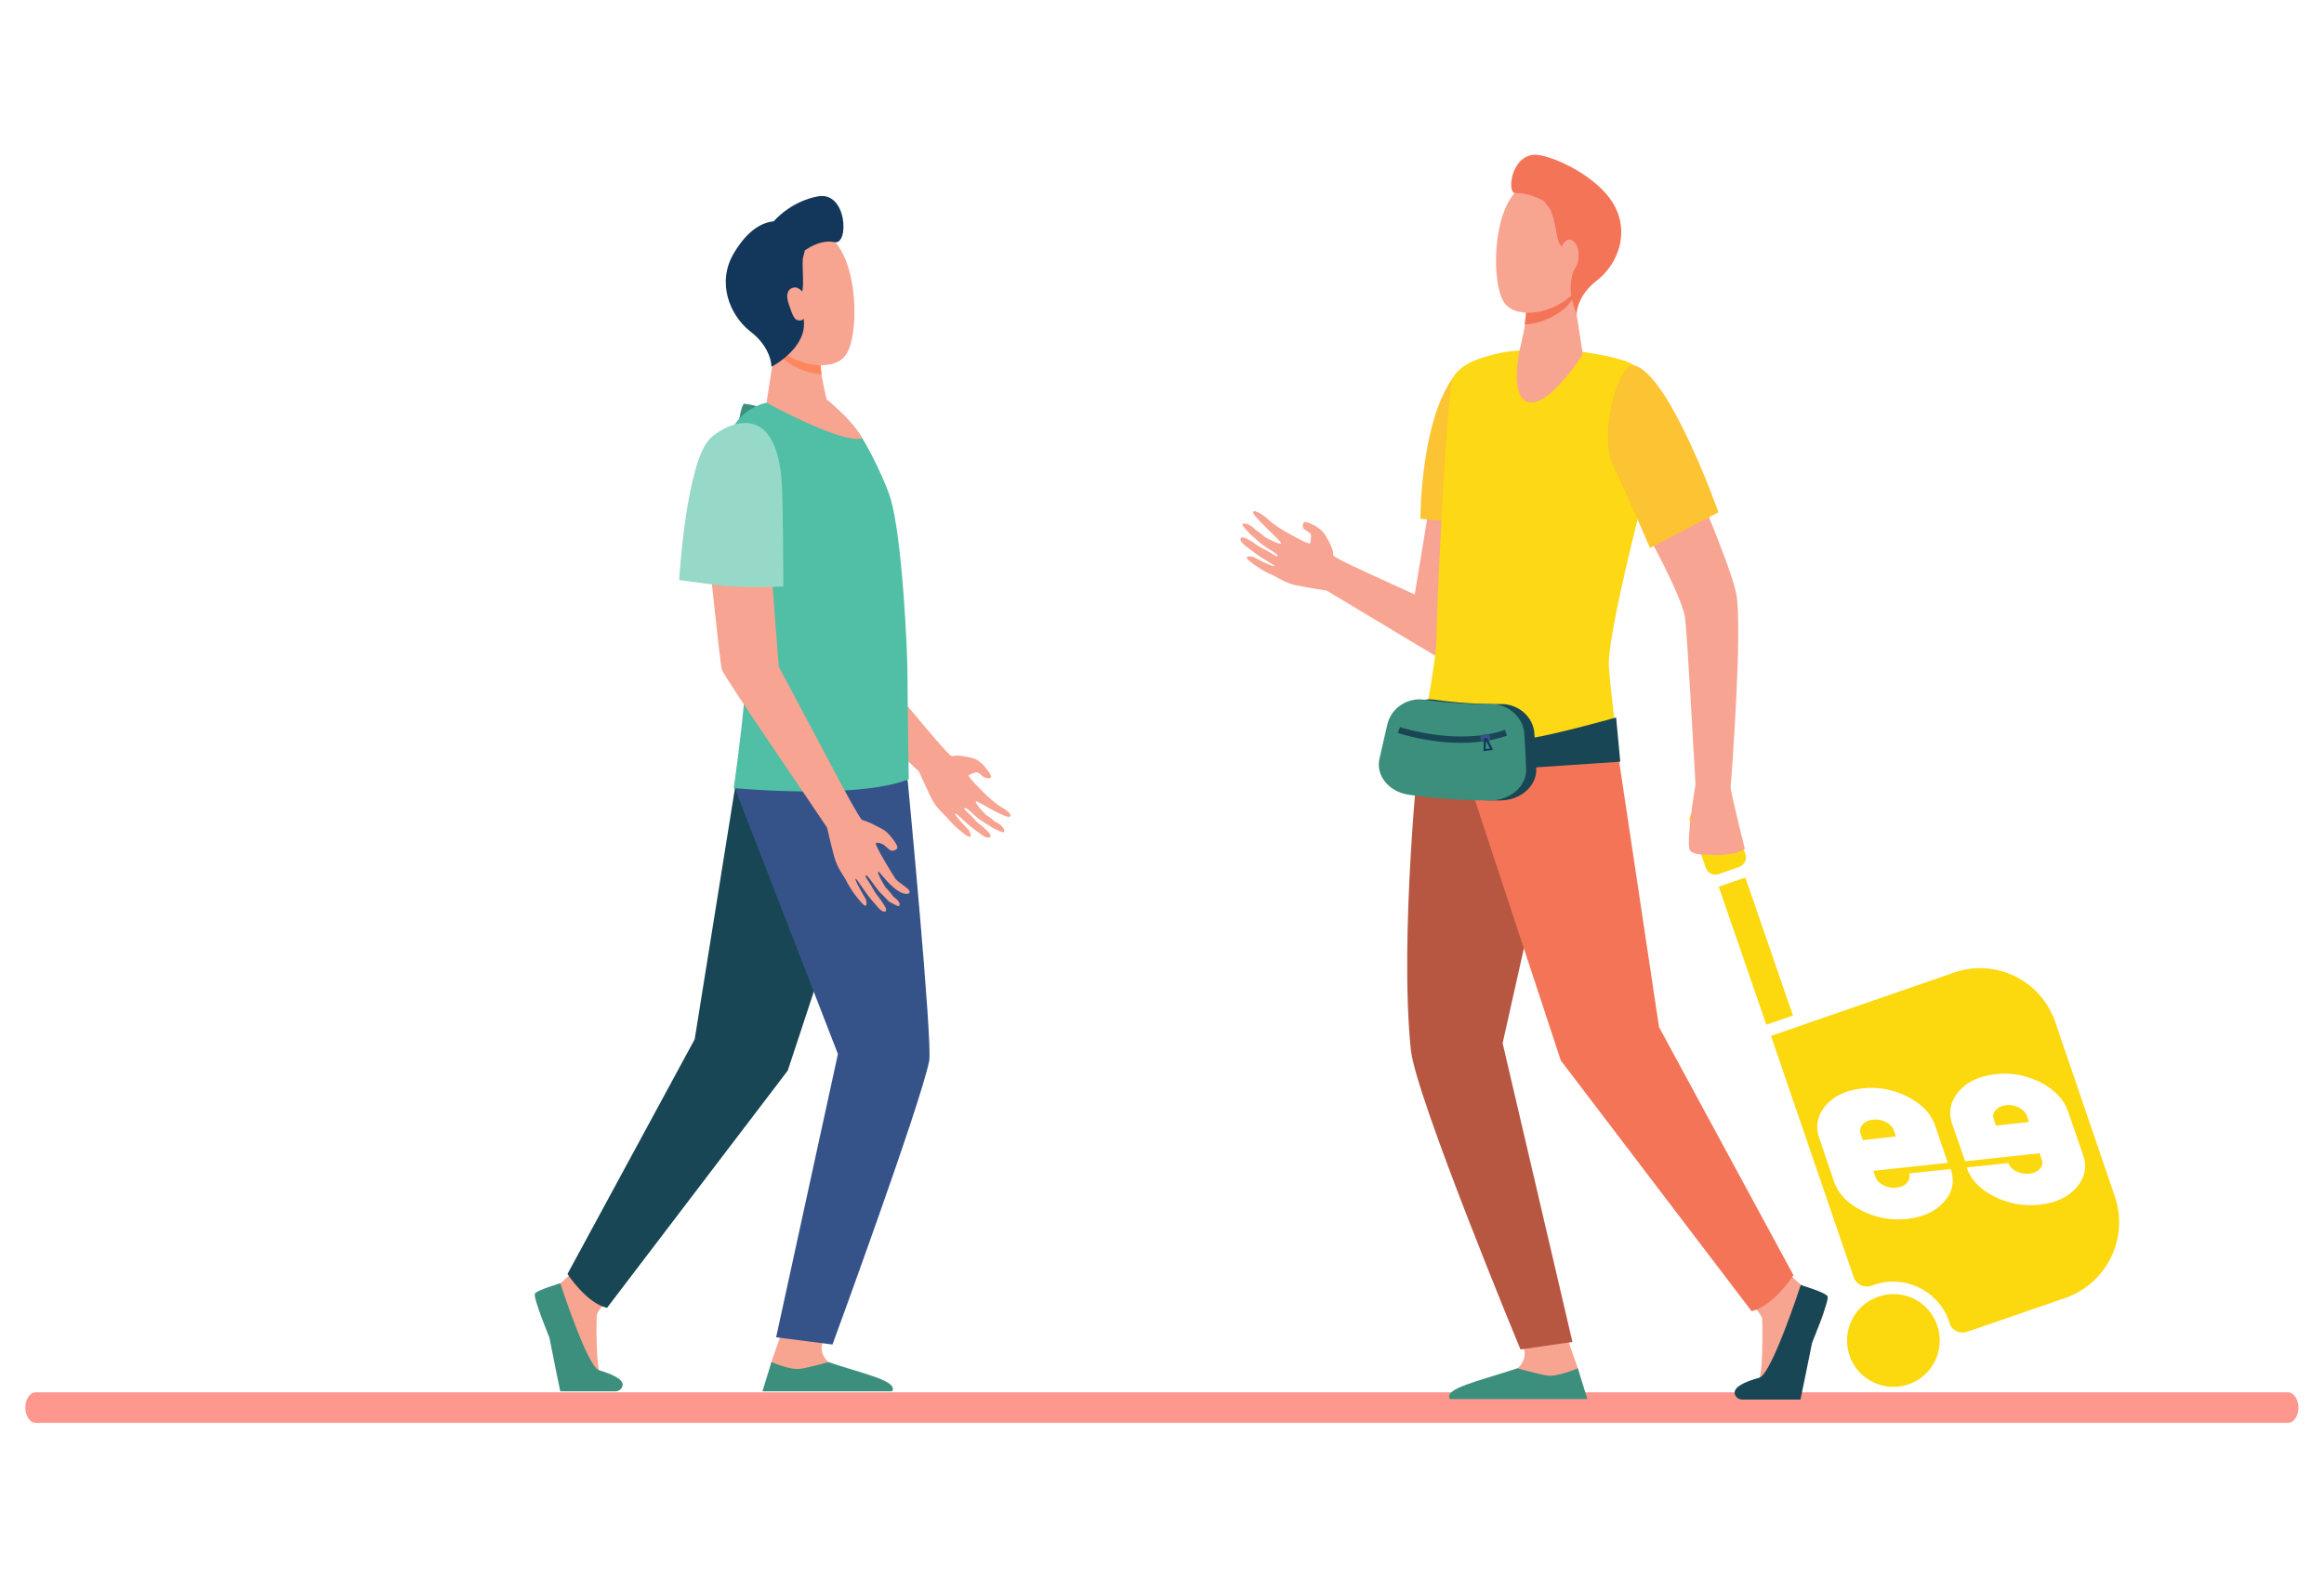<svg enable-background="new 0 0 898.9 610.4" viewBox="0 0 898.9 610.4" xmlns="http://www.w3.org/2000/svg"><path d="m13.8 550.5h871.2c2.2 0 4-2.6 4-5.9 0-3.2-1.8-5.9-4-5.9h-871.2c-2.2 0-4 2.6-4 5.9s1.8 5.9 4 5.9z" fill="#fe978e"/><path d="m235.9 502.2s-5 4.9-5.1 6.8c-.1 1.8-.4 21.2 1.6 23s8 3.1 6.1 5.1c-1.5 1.5-12.7 1.2-20.1.8-2.2-.1-4.9-17.6-5.7-20.2-1.2-3.7-5.2-13.1-4-15.8.6-1.3 4.1-2.9 7.8-5.3 3.9-2.6 7.7-8.3 7.7-8.3z" fill="#f7a491"/><path d="m302.8 514.3s-4.5 12.8-4.5 12.8c-.3 2-1.6 7-1.6 8.9 0 6.9 30.8-5.9 23.9-8.9-.6-.3-2.6-2.5-2.8-4.9-.3-3.6 2.6-8.2 2.6-8.2z" fill="#f7a491"/><path d="m300.2 286.2-15.9 18.6-15.6 97.3-49.2 90.8s7.4 11.4 15.3 13.1l69.9-91.8 37.9-114.9-1.3-25.5z" fill="#184655"/><path d="m340.1 268.2 11 34s9.7 101.3 8.3 108.3c-3.4 17-37.4 109.7-37.4 109.7l-21.8-2.8 23.9-109.6-39.9-102.9z" fill="#355389"/><path d="m376.5 293.4c-7.4-1.9-7.5-.6-8.5-.9-1.1-.3-10.9-12.1-10.9-12.1s-29.1-34.4-30.6-36.3l-12.1-45.2-24.8.5s14.5 48.8 15.8 51.2c1.2 2.4 46.3 44.2 50.1 48 0 0 2.8 6.3 4.7 10.2s5.5 6.7 6.2 7.7c.1.1 2.7 3.3 6.9 6.4 3.7 2.6 1.5-1.6 1.5-1.6s-5.9-6.1-5.3-6.5c.5-.3 3.4 3.2 7.5 6.2 1 .8 2.1 1.5 3 2.2 2.5 1.8 4.4.7 2.1-1.5-.8-.8-2.2-2.1-3.3-2.9-1.2-.9-2-2-2.9-2.9-1.8-1.7-3.1-3-3-3 .2 0 .1-.6 1.2.1 1.4.9 3.8 3.6 5.9 4.8 1.2.7 3.6 2.3 3.6 2.3s4.4 2.4 4.7 1.8c.7-1.4-1.8-3.4-3.6-4.1-.9-1-3.4-2.6-3.4-2.6s-4.4-4.4-3.8-5.1c.3-.3 3.3 1.6 6.6 3.4 3.5 1.8 6.1 3 6.6 2.4.8-1-1.9-2.7-1.9-2.7s-2.4-1.5-3.1-2c-.9-.6-3.4-2.8-3.4-2.8s-8.2-7.9-7.6-8.4c.7-.6 2.9-1.4 3.6-1.1s1.6 1.5 2.3 1.8 2.2.8 2.7 0-2.6-4.3-2.6-4.3-2-2.4-4.2-3z" fill="#f8a492"/><path d="m319.6 213.9s-9.3 3.1-13 3.9c-3 .6-16.6 1.1-16.6 1.1s-3.7-22-4.9-32.7c-1.4-13 1.2-30.2 2.8-30 4.5.5 10.2 2.2 14.2 6.7 13.9 15.5 17.5 51 17.5 51z" fill="#3c8f7c"/><path d="m351.5 301.5c-20.2 8-67.7 3.4-67.7 3.4s3-20.7 4.1-34.7-7.8-36.2-11.6-74.6c-.8-8.2 2.4-30.2 13.8-37.1 4-2.4 6.5-2.7 6.5-2.7.1 0 15.7-3.2 23.7-.7 2.3 2 9.3 7.8 13.4 14.7 5.3 9 9.7 19.4 10.7 22.9 4.6 15.2 6.6 59.4 6.6 67.7 0 8.1.5 41.1.5 41.1z" fill="#50bfa5"/><path d="m333.6 169.6c-7.8 2.4-37.1-13.8-37.1-13.8v-.1l3.6-23.2s18.3-4.3 17.2 2.3 2.5 19.8 2.5 19.8c.1.1.3.3.5.4 2.2 2 9.3 7.8 13.3 14.6z" fill="#f7a491"/><path d="m317.3 134.8c1.1-6.6-17.2-2.3-17.2-2.3l-.3 1.9c.5 1.3 1.2 2.4 2 3.2 4.1 4.4 10.5 7 16 7.2-.6-3.5-.9-7.3-.5-10z" fill="#fe875e"/><path d="m296.6 96.8c-.6-.2-4.5 28.7 3 36.7s22 10.6 27.2 4.3c5.8-6.9 5.5-38-6.1-46.2-11.7-8.3-24.1 5.2-24.1 5.2z" fill="#f7a491"/><path d="m316.2 76c-9 1.8-14.8 7.2-16.9 9.6-4.1.5-9.6 2.7-15.3 12.1-7 11.5-1.8 24.3 6.3 30.6 8.2 6.3 8.1 13.6 8.1 13.6s13.8-7.1 12.5-18c-.6-4.6-2.6-5.6-1.1-9.2 1.5-3.7.4-9.5.7-14.6l.8-3.2s5.8-4.5 11.5-3.2c5.7 1.2 4.9-20-6.6-17.7z" fill="#13375b"/><path d="m312.1 117.6c.1 3.5-.7 6.4-2.7 6.4-2.1 0-2.6-1.3-4.3-6.3-1.6-4.7.3-6.4 2.4-6.5 2 0 4.6 2.9 4.6 6.4z" fill="#f7a491"/><path d="m216.7 496.5s10.4 32 14.9 33.6c1.2.4 8 2.3 9.1 4.9 0 .1 0 .1.1.2.3 1.6-1 3.1-2.7 3.1h-21.4s-3-14.5-4.2-20.8c0 0-6.4-15.5-5.6-17 .7-1.3 9.8-4 9.8-4z" fill="#3c8f7c"/><path d="m294.9 538.3 3.5-11.3s7.4 3.2 11.1 2.6c3.7-.5 10.9-2.6 10.9-2.6 14.8 4.9 26.9 7.3 24.7 11.3z" fill="#3c8f7c"/><path d="m341.5 320.9c-7-3.8-7.2-3.2-8.1-3.7-1-.6-8.6-14.9-8.6-14.9s-22.4-42.1-23.6-44.4l-3.7-48.7-24.5-5.8s5.4 52.9 6.2 55.7c.8 2.7 37.6 56.3 40.7 61.1 0 0 1.6 7 2.8 11.4s4.2 8.1 4.7 9.3c.1.2 2 4.1 5.7 8.2 3.1 3.6 1.8-1.2 1.8-1.2s-4.6-7.7-4-7.9c.5-.2 2.8 4.1 6.2 8.2.9 1 1.8 2 2.6 3 2.1 2.4 4.2 1.9 2.3-1-.6-1-1.8-2.7-2.7-3.8-1-1.2-1.6-2.6-2.3-3.7-1.4-2.2-2.4-3.7-2.3-3.7.2 0 .1-.8 1.1.3 1.2 1.3 3.1 4.5 4.9 6.3 1.1 1 3.1 3.2 3.1 3.2s3.6 2 3.8 1.8c1.2-.9-.6-2.7-2.2-3.8-.7-1.3-2.9-3.5-2.9-3.5s-3.5-5.6-2.8-6.1c.3-.2 2.4 3 5.5 5.8 3.5 3.2 5.8 3.1 6.4 2.6 1-.8-1.3-2.4-1.3-2.4s-3.1-2.2-3.8-3c-.7-.9-8.5-13.6-7.7-14s2.5.3 3.1.7c.6.5 1.7 1.5 2.3 2s2.2.2 2.8-.6c.6-.7-1.4-3.3-1.4-3.3s-2.1-3-4.1-4.1z" fill="#f8a492"/><path d="m262.7 224.4s13.8 2 19.1 2.4c10.4.7 21.2.1 21.2.1s-.1-27.8-.5-38c-1.6-37.2-23.6-23.5-27.8-19.3-9.4 9.5-12 54.8-12 54.8z" fill="#96d9c9"/><g fill="#fcd80e"><path d="m726.5 501.7c-9.4 3.2-14.3 13.5-11.1 22.8 3.2 9.4 13.5 14.3 22.8 11.1 9.4-3.2 14.3-13.5 11.1-22.8-3.2-9.4-13.4-14.4-22.8-11.1z"/><path d="m732.5 437.3c-.5-1.3-1.5-2.4-3.1-3.2s-3.3-1.1-5-.9-3 .8-4 1.9c-.9 1.1-1.2 2.3-.7 3.6l.8 2.4 12.8-1.4z"/><path d="m780.9 428.5c-1.6-.8-3.2-1.1-4.9-.9-1.8.2-3.1.8-4.1 1.9-.9 1.1-1.2 2.3-.7 3.6l.8 2.4 12.8-1.4-.8-2.4c-.5-1.3-1.6-2.4-3.1-3.2z"/><path d="m818 462.9-23.1-67.6c-5.5-16-23-24.6-39.1-19l-70.8 24.5 32 93.4c.9 2.7 3.9 4.2 6.7 3.3l1.1-.4c11.9-4.1 25 2.2 29.1 14.2l.2.7c.9 2.8 3.9 4.2 6.7 3.3l38-13.1c16.2-5.7 24.7-23.2 19.2-39.3zm-66 2c-3.3 3.8-8 6-14.3 6.7-6.2.7-12.1-.4-17.6-3.2s-9.1-6.5-10.7-11.2l-5.7-16.8c-1.6-4.6-.8-8.8 2.4-12.6s7.9-6 14.1-6.7 12.1.4 17.6 3.2 9.1 6.5 10.7 11.2l4.9 14.4-28.8 3.1.8 2.4c.5 1.3 1.5 2.4 3.1 3.2s3.2 1.1 5 .9 3.2-.8 4.1-1.9c1-1.1 1.2-2.3.8-3.6l16.1-1.7c1.6 4.7.8 8.9-2.5 12.6zm51.2-5.5c-3.3 3.8-8 6-14.2 6.7-6.3.7-12.2-.4-17.7-3.2s-9.1-6.5-10.6-11.2l16.1-1.7c.5 1.3 1.5 2.4 3.1 3.2s3.3 1.1 5.1.9c1.7-.2 3.1-.8 4-1.9 1-1.1 1.2-2.3.7-3.6l-.8-2.4-28.8 3.1-5-14.4c-1.6-4.6-.7-8.8 2.5-12.6s8-6 14.2-6.7 12 .4 17.5 3.2 9 6.6 10.6 11.2l5.8 16.8c1.6 4.6.8 8.8-2.5 12.6z"/><path d="m674 339.6h10.9v56.5h-10.9z" transform="matrix(.945 -.326 .326 .945 -82.858 241.874)"/><path d="m672.7 335.4c2-.7 3.1-2.9 2.4-4.9l-6.1-17.6c-.7-2-2.9-3.1-4.9-2.4l-8 2.8c-2 .7-3.1 2.9-2.4 4.9l6.1 17.6c.7 2 2.9 3.1 4.9 2.4z"/></g><path d="m676.2 503.2s5.3 5.2 5.4 7.1.5 22.4-1.7 24.4c-2.2 1.9-8.5 3.3-6.4 5.4 1.5 1.6 13.4 1.3 21.2.8 2.3-.1 5.2-18.6 6.1-21.4 1.3-4 6.1-12.6 4.9-15.3-.6-1.3-4.9-4.4-8.8-7-4.1-2.7-8.1-8.7-8.1-8.7z" fill="#f7a491"/><path d="m605.6 516s4.1 11.7 4.7 13.4c0 .1 1.8 7.6 1.8 9.6 0 7.3-32.6-6.2-25.3-9.5.7-.3 2.7-2.6 2.9-5.1.3-3.8-2.7-8.7-2.7-8.7z" fill="#f7a491"/><path d="m560.7 259.2-11.8 30.5s-7.7 72.9-3.2 116.5c1.9 18.2 42.4 115.9 42.4 115.9l20.1-2.9-27-115.6 9.9-44.2 14-87.4z" fill="#b75742"/><path d="m616.2 260.8 10.1 34 15.4 102.6 52 96s-7.8 12-16.2 13.9l-73.8-97-40-121.4 1.4-27z" fill="#f47458"/><path d="m568.4 238.1c1-2.6 11-55.1 11-55.1l-24.9 2.6-7.3 44.4c-8.8-4-16.2-7.4-16.2-7.4s-14.6-6.6-15.2-7.6c-.5-.9.8-1.3-3.2-8-1.2-2-4-3.6-4-3.6s-3.5-1.9-4.2-1.3c-.7.7-.6 1.9-.1 2.5s2 1.2 2.5 1.8.3 3-.1 3.8-10.7-5.2-10.7-5.2-2.9-1.9-3.8-2.6c-.8-.6-2.9-2.5-2.9-2.5s-3.8-2.9-4.6-1.9c-.9 1.2 11.2 11.5 10.8 12.2-.5.8-6.2-2.4-6.2-2.4s-2.3-2.1-3.6-2.7c-1.2-1.5-4.3-3.4-5.2-2.1-.2.2 3.2 3.8 3.2 3.8s2.3 1.9 3.3 2.9c1.8 1.7 5.1 3.4 6.5 4.5 1.1.9.5 1 .5 1.1s-1.6-.9-3.9-2.2c-1.1-.7-2.6-1.2-3.8-2.1-1.1-.9-2.8-1.9-3.9-2.5-3-1.6-3.5.5-1 2.4 1 .8 2 1.6 3.1 2.4 4.1 3.2 8.5 5.2 8.4 5.7-.2.7-8.1-3.5-8.1-3.5s-4.9-1.1-1.2 1.8c4.3 3.4 8.2 5.1 8.4 5.1 1.2.4 5 3.2 9.5 4.1s11.6 2 11.6 2c3.5 2 32.2 19.4 49.4 29.6l12.7-15.4c-1.4-.6-4.2-1.9-7.7-3.5.5-.4.8-.9.9-1.1z" fill="#f8a492"/><path d="m549.4 200.7 28.7 3s1.3-23.9 1.3-35.2c0-13.8-1.8-31-3.5-30.6-4.6 1.1-10.2 3.1-13.9 8.2-12.7 17.8-12.6 54.6-12.6 54.6z" fill="#fcc332"/><path d="m696.5 497.2s-11.1 34.1-15.9 35.8c-1.3.4-8.4 2.2-9.5 5 0 .1-.1.1-.1.2-.4 1.7 1.1 3.3 2.8 3.3h22.6s3.2-15.3 4.5-22c0 0 6.7-16.4 6-17.9-.7-1.6-10.4-4.4-10.4-4.4z" fill="#184655"/><path d="m614 541.4-3.7-12s-7.9 3.4-11.8 2.8-11.6-2.8-11.6-2.8c-15.6 5.2-28.4 7.7-26.1 11.9h53.2z" fill="#3c8f7c"/><path d="m612.6 136.2s15.2 2.1 19.2 5c4.5 3.3 12.9 16.5 12.9 16.5s-23.5 85.4-22.4 100.2 4.3 36.7 4.3 36.7-56.4 3.6-77.7-4.9c0 0 6.7-33.5 6.7-42.3s3.8-96.8 6.5-101.4 8.1-7.2 18.4-9.5c10.4-2.2 32.1-.3 32.1-.3z" fill="#fcd815"/><path d="m608.4 112.4 3.8 24.6s-13.1 21-21.3 18.5c-6.9-2.1-3.2-19.8-3.2-19.8s1.3-4.9 2.2-10.3c.6-3.7.9-7.8.5-10.6-1.3-6.9 18-2.4 18-2.4z" fill="#f7a491"/><path d="m590.2 114.9c-1.1-7 18.2-2.4 18.2-2.4l.3 2c-.6 1.4-1.3 2.5-2.1 3.4-4.3 4.6-11.1 7.4-16.9 7.6.6-3.8 1-7.8.5-10.6z" fill="#f47458"/><path d="m611.6 77.6c.5-.2 4.4 28-2.9 35.8s-21.4 10.3-26.5 4.2c-5.6-6.8-5.3-37.1 6-45.1s23.4 5.1 23.4 5.1z" fill="#f7a491"/><path d="m595.9 60.1c8.7 1.8 22.4 9.3 28 18.5 6.8 11.3 1.8 23.7-6.2 29.9-8 6.1-7.9 13.2-7.9 13.2l-1.2-3.7c-.9-2.8-1.3-5.7-1-8.6.2-1.7.6-3.6 1.3-5.2 1.9-4.1-4.1-6.8-5.8-10.2-1.3-2.6-1.4-8.6-3.4-12.9l-2.5-3.3s-5.5-3.3-11.2-3.1c-3.4-.1-1.3-16.9 9.9-14.6z" fill="#f47458"/><path d="m603.4 98.9c-.1 3.4 1.5 6.3 3.5 6.3s3.7-2.7 3.7-6.2c.1-3.4-1.5-6.3-3.5-6.3s-3.6 2.8-3.7 6.2z" fill="#f7a491"/><path d="m631.1 195.5s19.8 34.6 20.7 43.8c1 9.2 4 64.2 4 64.2s-4 23.7-2 25.7 7.6 1.3 9.2 1.6c1.2.2 5.2-.2 7.1-.5.7-.1 1.4-.3 2.1-.6l2.7-1.3s-5.7-22.4-5.5-24 4.8-62.9 2.1-75c-2.6-12.2-20.4-53-20.4-53z" fill="#f8a492"/><path d="m664.7 198.2-26.5 13.8s-8.6-20.1-14.3-32c-5.7-12 2.2-40.3 8.3-38.6 13.6 3.6 32.5 56.8 32.5 56.8z" fill="#fcc332"/><path d="m593.5 283.9c.3 4.5.5 9 .7 13.4.4 6.6-5.9 12.4-14 12.4-10.5 0-21-.7-31.3-2.2-8-1.1-13-7.7-11.4-14.1 1-4.4 2-8.7 3-13.1 1.5-6.4 7.8-10.5 14.2-9.6 8.6 1.2 17.3 1.8 26 1.7 6.6 0 12.4 4.9 12.8 11.5z" fill="#184655"/><path d="m625.1 277.6s-22.3 6.3-33.4 8.1l.8 11.3 34.2-2.3z" fill="#184655"/><path d="m589.6 283.9c.3 4.5.5 9 .7 13.4.4 6.6-5.9 12.4-14 12.4-10.5 0-21-.7-31.3-2.2-8-1.1-13-7.7-11.4-14.1 1-4.4 2-8.7 3-13.1 1.5-6.4 7.8-10.5 14.2-9.6 8.6 1.2 17.3 1.8 26 1.7 6.5 0 12.3 4.9 12.8 11.5z" fill="#3c8f7c"/><path d="m565.1 287.4c-12.9 0-23.8-3.6-24.4-3.8l.8-2.3c.2.1 22.3 7.4 40.6 1.1l.8 2.2c-5.9 2.1-12 2.8-17.8 2.8z" fill="#184655"/><path d="m575.6 286.9-1.7.3c-.5.1-1-.3-1.1-.8l-.2-1c-.1-.5.3-1 .8-1.1l1.7-.3c.5-.1 1 .3 1.1.8l.2 1c.1.5-.3 1-.8 1.1z" fill="#355389"/><path d="m575.2 285.5-1.2.2-.2 4.9 3.7-.5zm-.4 1 1.5 3.1-1.7.2z" fill="#13375b"/></svg>